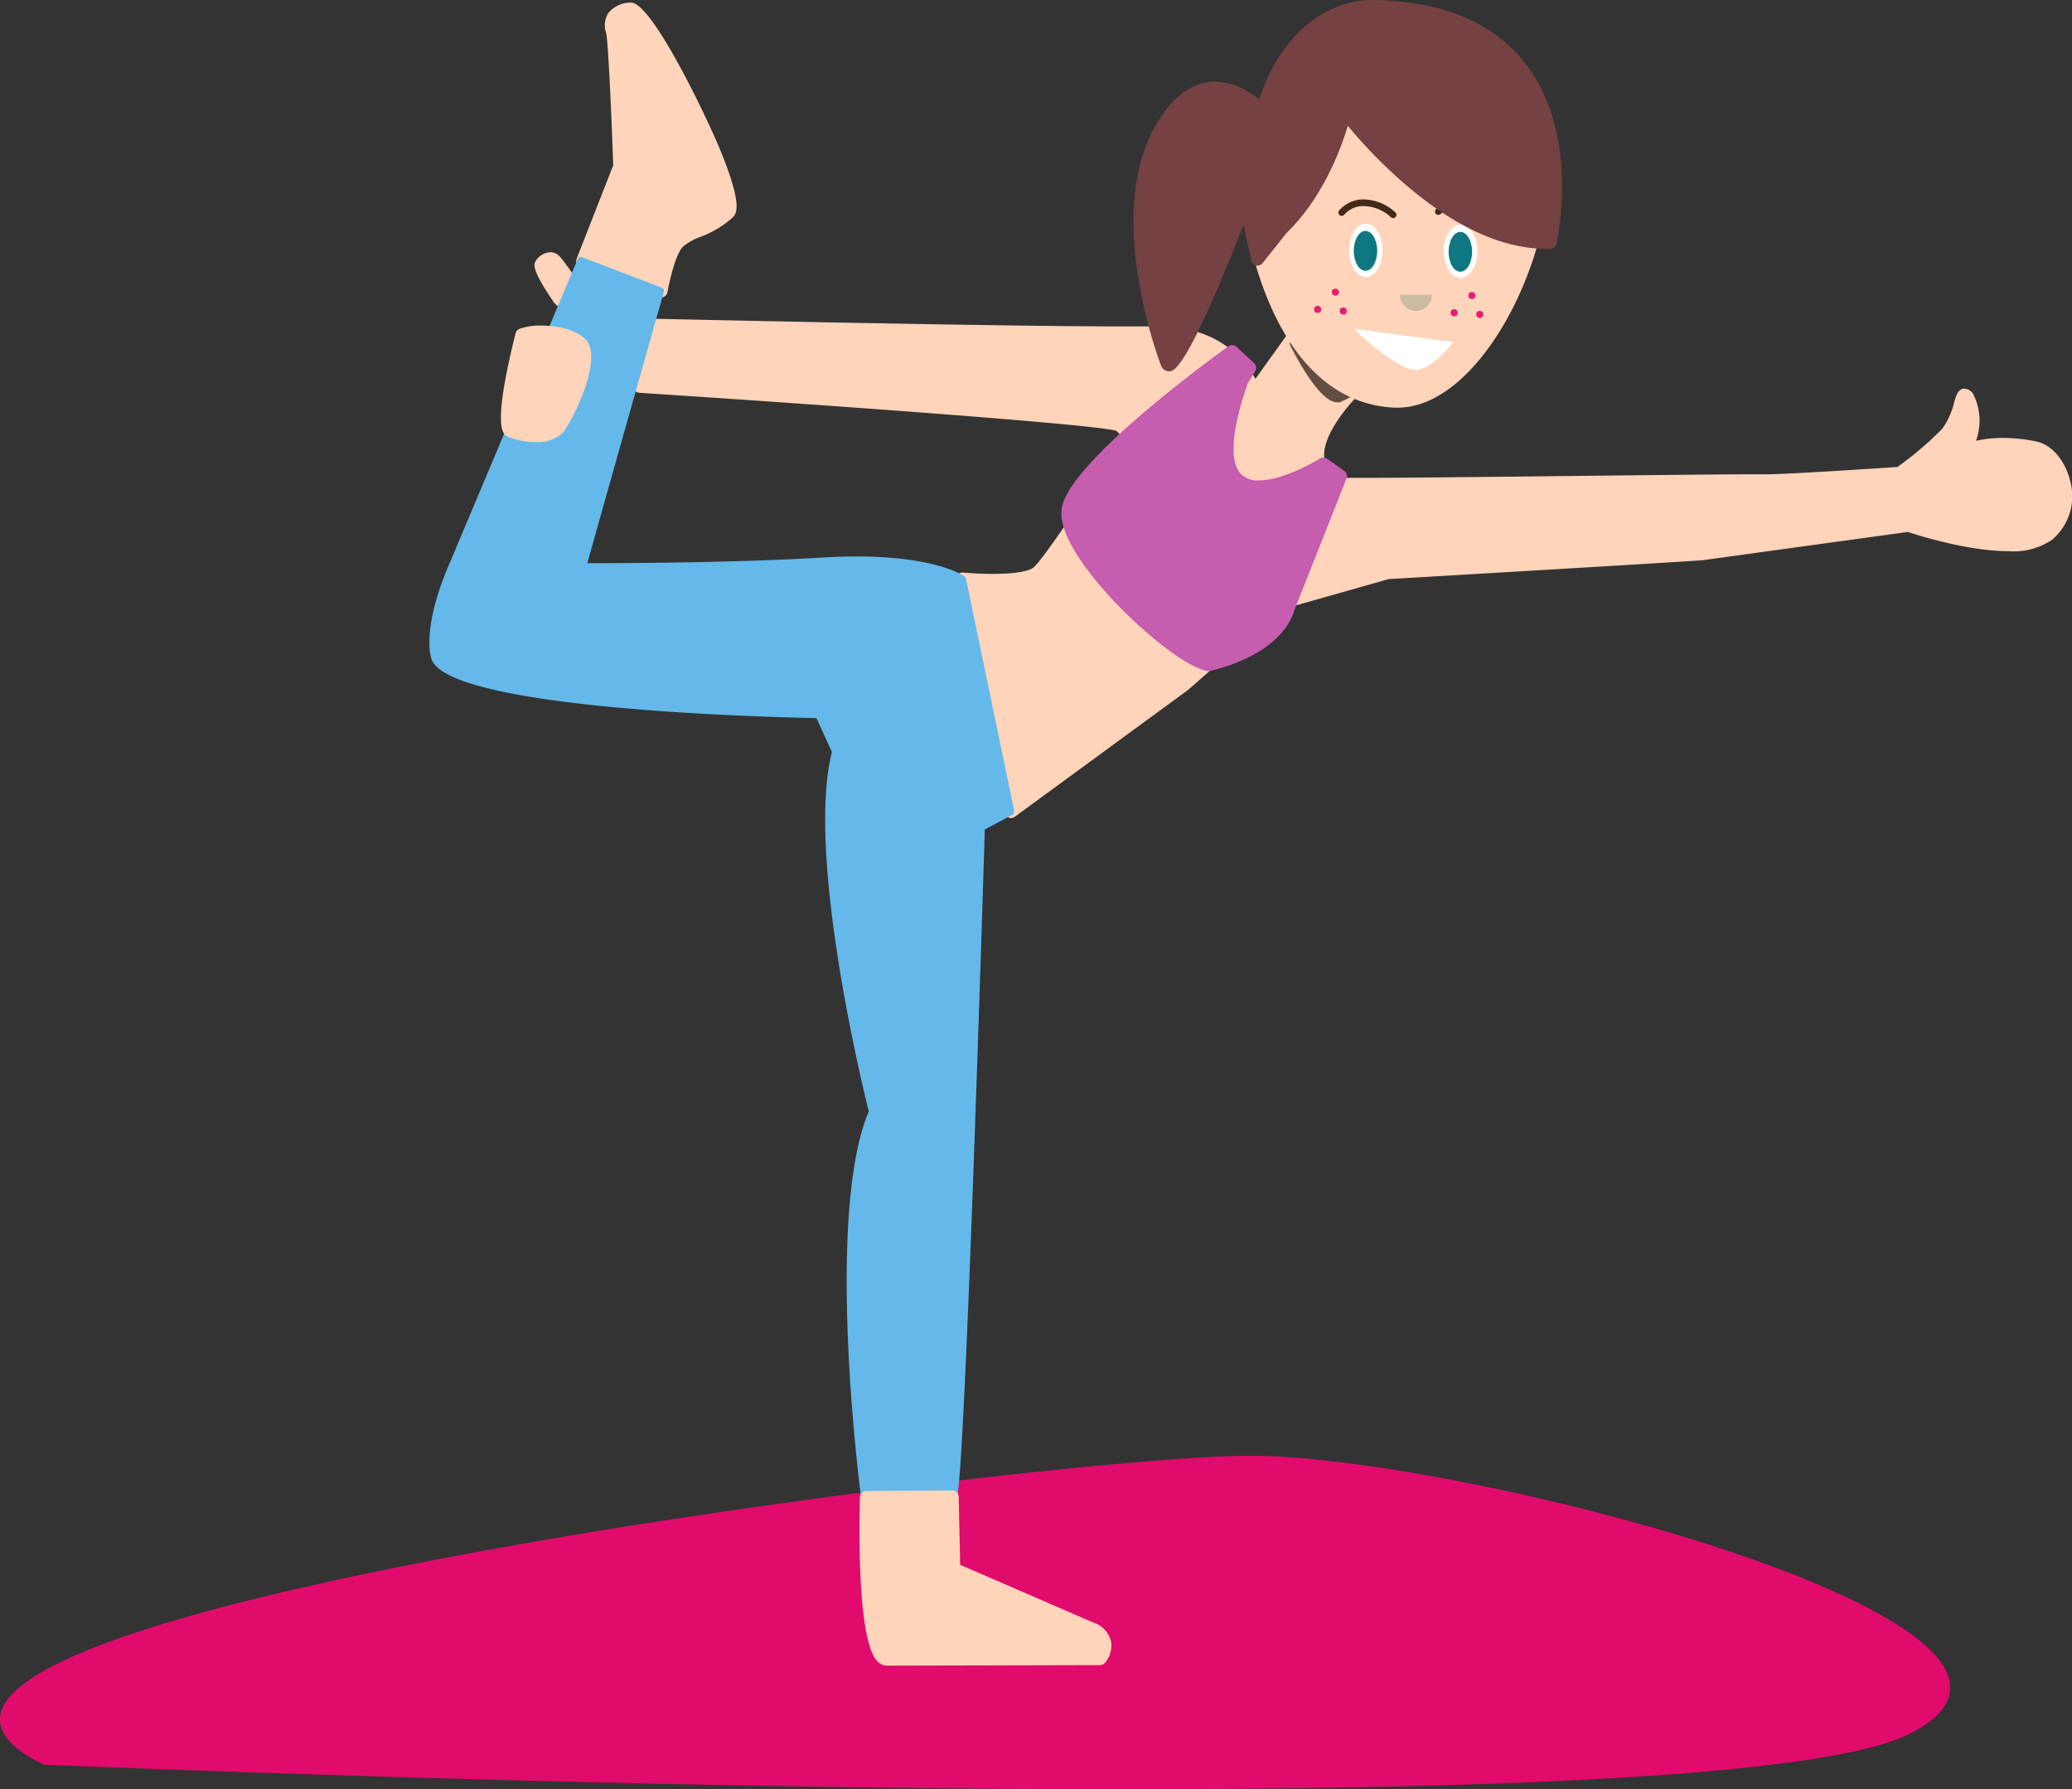 <svg xmlns="http://www.w3.org/2000/svg" viewBox="0 0 238.28 205.72"><rect x="0" y="0" width="238.28" height="205.72" fill="#333333" stroke="none"/><defs><style>.cls-1{fill:#e00b6c;}.cls-2{fill:#ffd4ba;}.cls-3{fill:#64b9ea;}.cls-4{fill:#c65daf;}.cls-5{fill:#634e42;}.cls-6{fill:#fff;}.cls-7{fill:#0f7782;}.cls-8{fill:#432918;}.cls-9{fill:#cbbba0;}.cls-10{fill:#e71d73;}.cls-11{fill:#754142;}</style></defs><title>santeetbienetre</title><g id="Calque_2" data-name="Calque 2"><g id="Calque_1-2" data-name="Calque 1"><path class="cls-1" d="M224.15,193.08c-2.81-11.71-59.41-25.71-80.37-25.71-11.18,0-47.13,3.95-78.51,9.23C36.54,181.45,1.9,188.91.08,197c-.48,2.1,1.21,4.09,5,5.9a.36.36,0,0,0,.15,0c.65,0,65.7,2.81,123.81,2.81h0c51.79,0,82.28-2.15,90.6-6.39C223.21,197.53,224.72,195.43,224.15,193.08Z"/><path class="cls-2" d="M63.66,34.74l.48.48a.75.75,0,0,0,.53.22h.13a.75.75,0,0,0,.55-.42l1-2.18a.75.75,0,0,0-.06-.75c-.06-.08-1.37-2-1.94-2.62A1.46,1.46,0,0,0,63.27,29a2.11,2.11,0,0,0-1.66,1c-.21.34-.56.9,2,4.63Z"/><path class="cls-2" d="M82.75,17.06C81.28,13.51,75,.3,72.57.3h-.12a3.32,3.32,0,0,0-2.51,1.22,2.69,2.69,0,0,0-.24,2.26c.25.94.63,9.77.82,15.23L66.33,29.7a.75.75,0,0,0,.43,1l9,3.45a.75.75,0,0,0,1-.57c.29-1.62,1-4.47,1.79-5.23a7,7,0,0,1,2.05-1.14,11.23,11.23,0,0,0,3.7-2.25C84.66,24.54,85.5,23.7,82.75,17.06Z"/><path class="cls-2" d="M238.06,55.26c-.57-2.33-2.12-4.14-3.87-4.5a19,19,0,0,0-3.85-.41,14,14,0,0,0-3.1.33,6.78,6.78,0,0,0-.26-5.25,1.25,1.25,0,0,0-1-.74,1,1,0,0,0-.28,0c-.57.19-.75.78-1,1.68a8.64,8.64,0,0,1-1.33,2.91,38.22,38.22,0,0,1-5.17,4.41c-1.68.11-12.62.84-15,.84h-.3c-.1,0-.34,0-1.35,0-3.16,0-11.51.09-20.36.19-9.87.11-20.07.22-24.36.22-1.32,0-1.75,0-1.89,0-1.46-.41-2.33-1.09-2.58-2-.62-2.29,2.29-5.91,3.51-7.16l1.29-1.53a.75.75,0,0,0-.1-1.07l-7.18-5.81a.75.75,0,0,0-1,.1l-.92,1.09-3.59,5a11.15,11.15,0,0,0-1.76-2.41c-1.64-1.71-4.71-3.75-9.78-3.62-.88,0-2.16,0-3.82,0-14.36,0-53.35-.87-53.74-.88h0a.75.75,0,0,0-.73.58l-1.69,7a.75.75,0,0,0,.68.93c20.88,1.36,52.52,3.63,54.82,4.37a2,2,0,0,1,.73,1C125.48,56,120,64.32,118.83,65.26c-.27.22-1.27.72-4.66.72-1.8,0-3.38-.15-3.4-.15a.75.75,0,0,0-.81.9l5.57,26.74A.75.75,0,0,0,116,94a.74.74,0,0,0,.27.05.76.76,0,0,0,.44-.15l19.89-14.56,10.52-9.2,12.58-3.56c2.32-.14,35.18-2.06,36.15-2.18l23.55-3.24c1.09.36,6.9,2.21,11.57,2.21a7.89,7.89,0,0,0,5-1.3A6.54,6.54,0,0,0,238.06,55.26Z"/><path class="cls-3" d="M111.08,66.5a.38.38,0,0,0-.15-.23c-.17-.12-4.2-2.9-16.29-2.17-10.67.64-24.21.65-27.09.65.53-2,5.91-21,8.8-31.22a.38.38,0,0,0-.23-.45l-9.2-3.51a.38.38,0,0,0-.48.21L51.56,65.1c-3.11,7.31-2,10.55-1.94,10.68,2,5.79,39,6.68,44.27,6.78l1.78,3.9c-3,11.85,3.65,39,4.24,41.31-5,11.9-1.11,42.58-.95,43.88a.38.38,0,0,0,.36.33l10.41.24h0a.38.38,0,0,0,.37-.3c.95-4.73,3-71.41,3.15-76.55l3.2-1.71a.38.38,0,0,0,.19-.41Z"/><path class="cls-4" d="M154.54,54.1l-1.94-1.37a.75.75,0,0,0-.83,0s-4,2.5-7,2.5a2.58,2.58,0,0,1-2.28-1c-.77-1.09-1.22-3.74,1-10.16l.85-1.38a.75.75,0,0,0-.13-.95l-2-1.86a.75.75,0,0,0-.95-.06c-1.9,1.37-18.6,13.5-19.18,18.76-.39,3.52,4.43,8.9,6.52,11.05,3.15,3.24,7.68,7,10.2,7.51l.16,0h.15c.33-.07,8.12-1.68,9.75-7l6-15.16A.75.75,0,0,0,154.54,54.1Z"/><path class="cls-2" d="M127.78,188.78a3.05,3.05,0,0,0-1.7-2.11l-.07,0-15.59-6.76-.17-7.81a.75.75,0,0,0-.75-.74h0l-9.86.06a.75.75,0,0,0-.75.73c-.08,2.72-.36,16.42,2,18.84a1.54,1.54,0,0,0,1.12.51l24.5-.06a.75.75,0,0,0,.56-.26A3.06,3.06,0,0,0,127.78,188.78Z"/><path class="cls-2" d="M67.32,39c-1.41-1.41-4.05-1.57-5.12-1.57a6.74,6.74,0,0,0-2.54.41.75.75,0,0,0-.37.48c-2.75,11-1.42,11.63-.92,11.87a8.15,8.15,0,0,0,3.22.63,4.2,4.2,0,0,0,3.11-1.05C65.74,48.6,69.5,41.18,67.32,39Z"/><path class="cls-5" d="M156.61,44.12,148.9,39.2a.38.38,0,0,0-.54.48c.55,1.1,3.37,6.57,5.39,6.57a1.16,1.16,0,0,0,.34,0,12.85,12.85,0,0,0,2.53-1.47.37.37,0,0,0,0-.62Z"/><path class="cls-2" d="M164.32,1.27A24.83,24.83,0,0,0,160.85,1C149,1,144.94,10.55,143.59,16.24c-.91,3.84-1,8.13-.33,9.12.24,1.69,3.33,20.88,17.12,21.51h.34c8.63,0,16.58-14.25,17.42-26C178.92,9.76,173.88,2.63,164.32,1.27Z"/><path class="cls-6" d="M157.11,38l10,1.33s-1.82,2.54-3.87,3.15-7.35-4.39-7.35-4.57S157.11,38,157.11,38Z"/><ellipse class="cls-6" cx="157.06" cy="28.78" rx="1.93" ry="3.07"/><ellipse class="cls-7" cx="157.03" cy="28.84" rx="1.35" ry="2.29"/><ellipse class="cls-6" cx="167.97" cy="28.89" rx="1.93" ry="3.07"/><ellipse class="cls-7" cx="167.94" cy="28.95" rx="1.35" ry="2.29"/><path class="cls-8" d="M156.38,22.94a3.79,3.79,0,0,0-2.41,1.3.38.38,0,0,0,.6.46,3,3,0,0,1,1.91-1,4.74,4.74,0,0,1,3.46,1.26.38.38,0,1,0,.47-.59A5.46,5.46,0,0,0,156.38,22.94Z"/><path class="cls-8" d="M170.85,24.3c-.43-.16-4.25-1.56-5.65-.29a.38.38,0,1,0,.5.56c.8-.72,3.42-.12,4.88.44l.13,0a.38.38,0,0,0,.13-.73Z"/><path class="cls-9" d="M161,33.91a1.83,1.83,0,0,0,3.66,0Z"/><circle class="cls-10" cx="153.57" cy="33.59" r="0.41"/><circle class="cls-10" cx="151.53" cy="35.57" r="0.41"/><circle class="cls-10" cx="154.47" cy="35.76" r="0.41"/><circle class="cls-10" cx="169.27" cy="33.98" r="0.41"/><circle class="cls-10" cx="167.23" cy="35.96" r="0.41"/><circle class="cls-10" cx="170.17" cy="36.15" r="0.41"/><path class="cls-11" d="M175.35,7.21C171.65,2.5,165.7.08,157.7,0h-.2c-1.14,0-9,.42-12.72,11.44a8.06,8.06,0,0,0-5-2.06c-2.77,0-5.16,1.84-7.11,5.46-5.65,10.48.79,27,.85,27.18a1,1,0,0,0,.93.67h0c.52,0,2-.07,8.56-16.86l.87,4.12a.75.75,0,0,0,.56.58l.18,0a.75.75,0,0,0,.58-.28L148,26.73c4.07-3.9,6.21-9.61,7-12.26a56.92,56.92,0,0,0,6.28,6.45c5.84,5.1,11.42,7.69,16.58,7.69h.3A.75.75,0,0,0,179,28C179.08,27.52,181.81,15.43,175.35,7.21Z"/></g></g></svg>